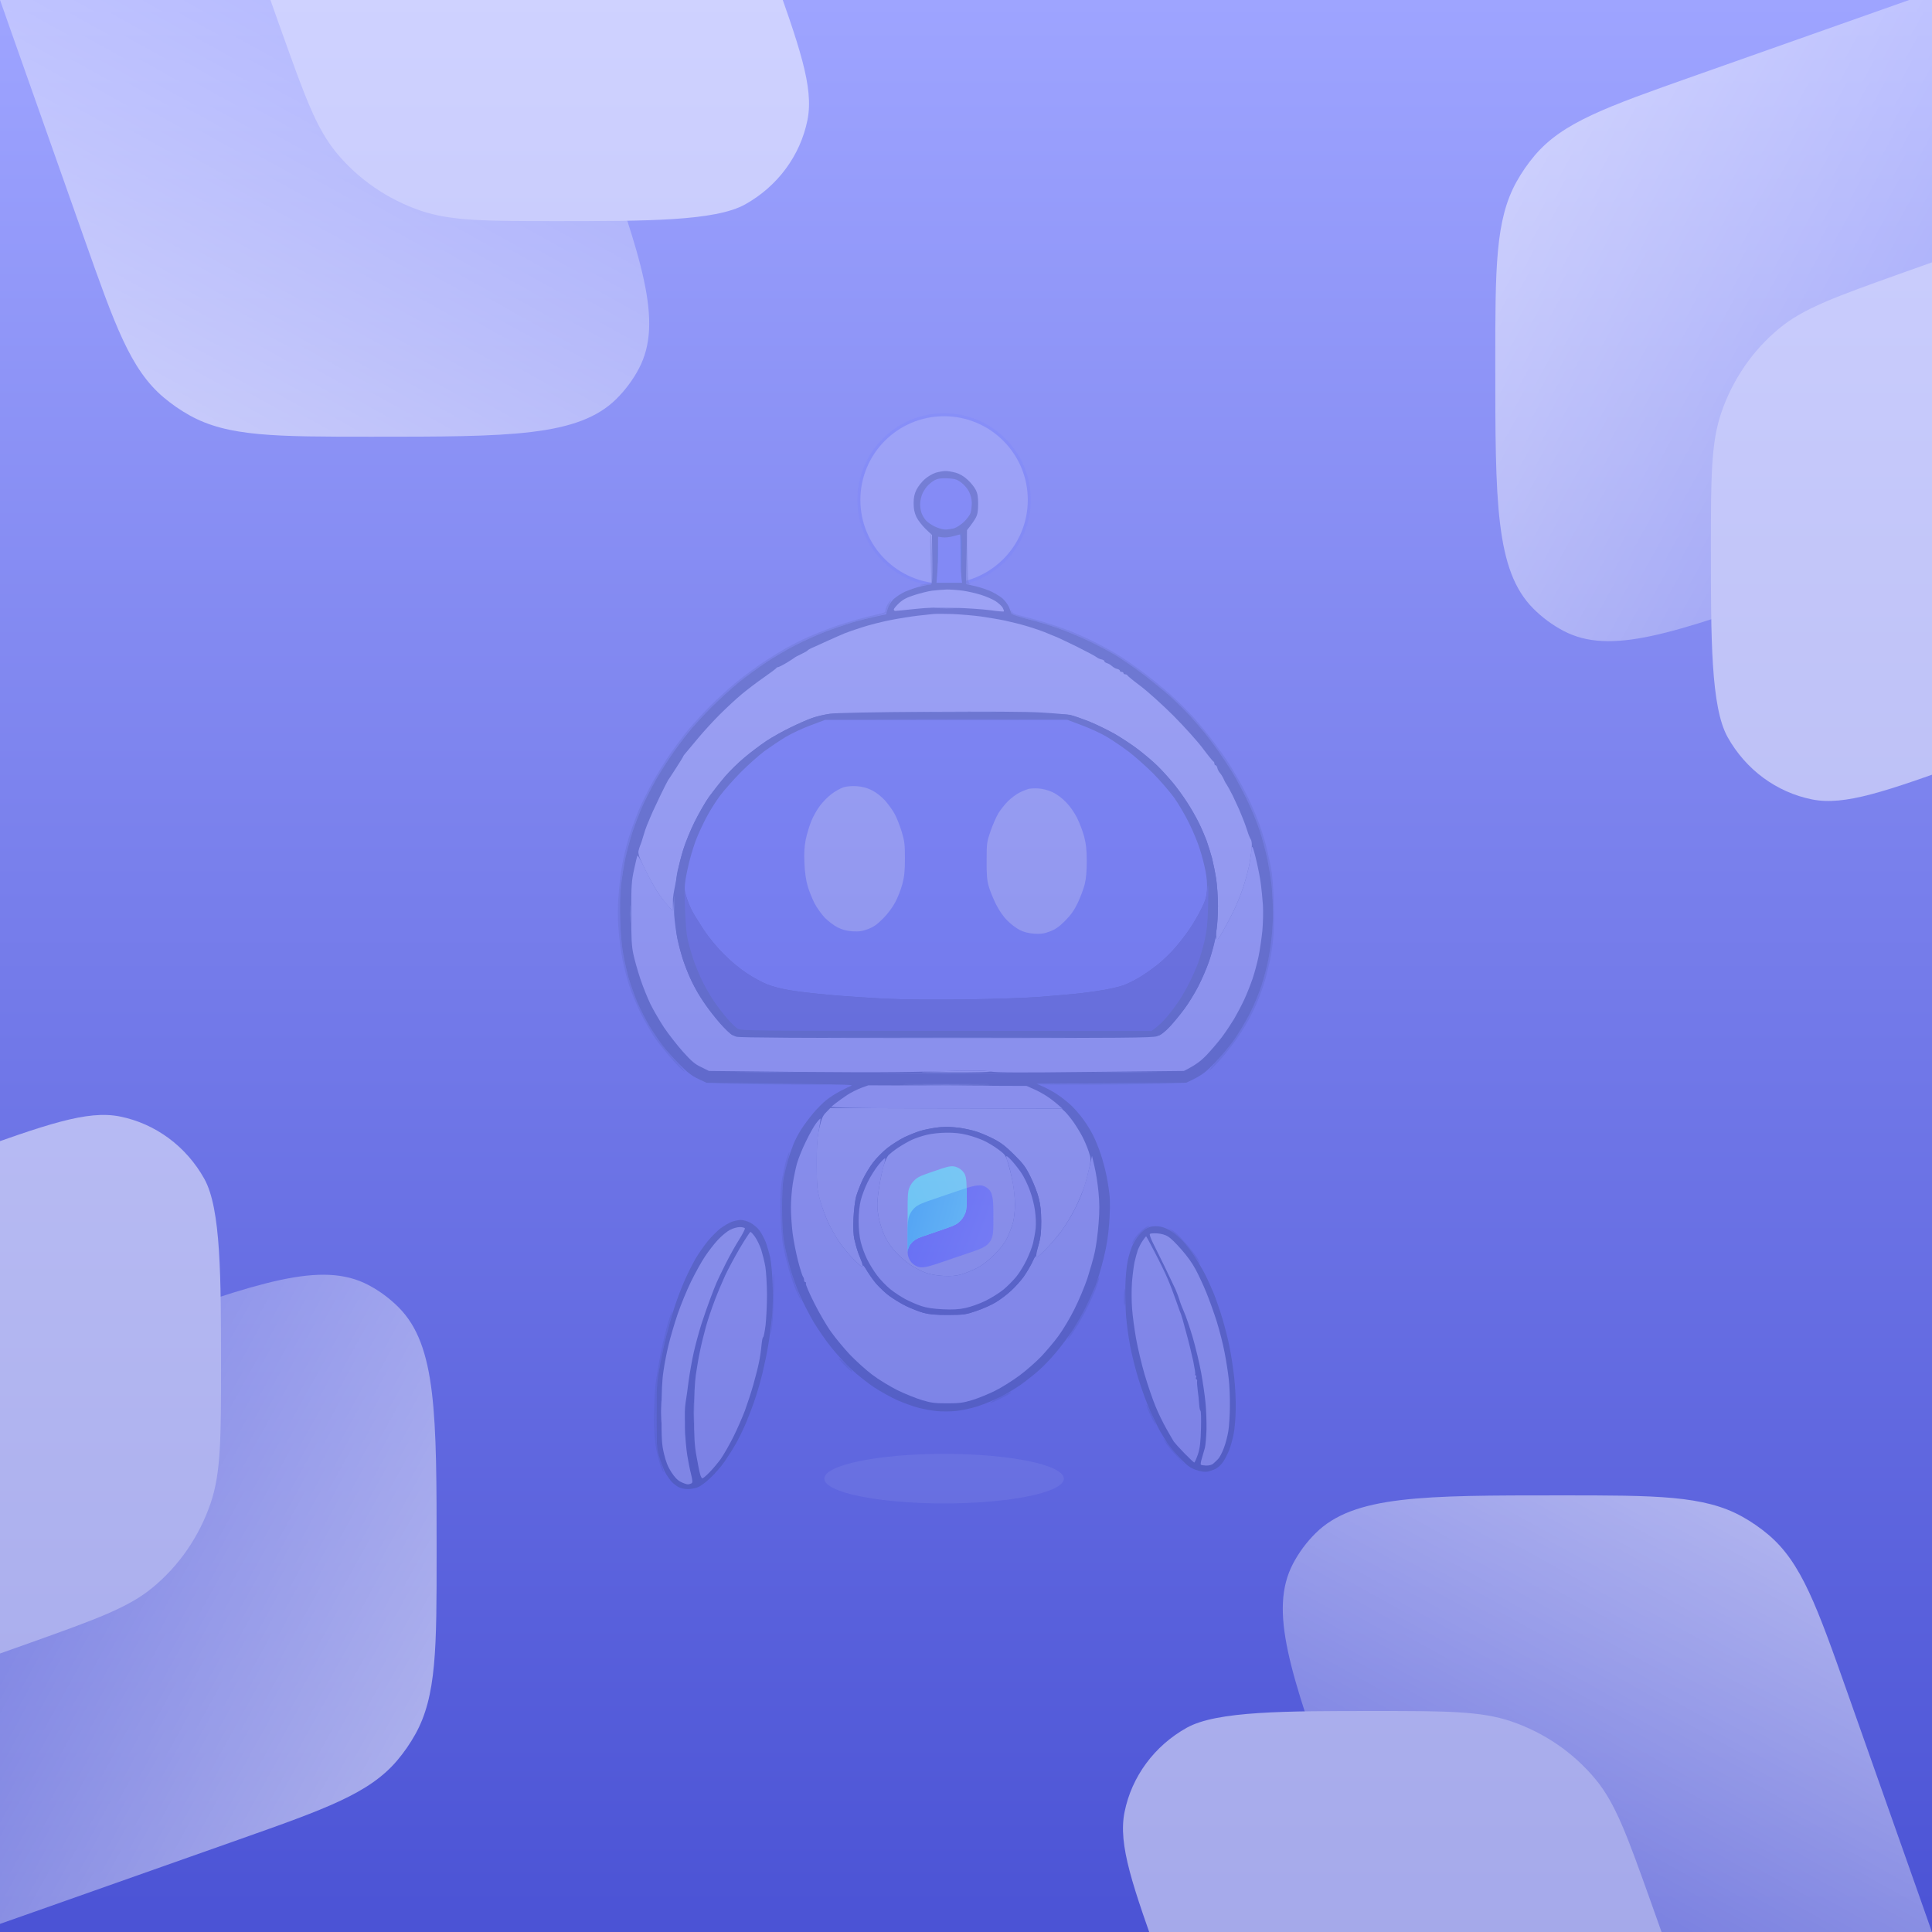 <svg width="1920" height="1920" viewBox="0 0 1920 1920" fill="none" xmlns="http://www.w3.org/2000/svg">
<rect x="0" y="0" width="1920" height="1920" fill="#808080" stroke="none"/>
<g clip-path="url(#clip0_1013_3818)">
<rect width="1920" height="1920" fill="url(#paint0_linear_1013_3818)"/>
<g opacity="0.2">
<path d="M1152.34 1421.39C1154.19 1424.6 1157.75 1430.42 1160.2 1434.27C1162.8 1438.13 1168.58 1445.01 1173.25 1449.77C1180.94 1457.4 1182.46 1458.52 1188.66 1460.77C1192.87 1462.35 1197.11 1463 1199.98 1462.53C1202.39 1462.05 1206.22 1460.68 1208.42 1459.5C1211.16 1457.95 1213.39 1455.84 1215.88 1452.27C1217.73 1449.46 1220.42 1444.04 1221.84 1440.28C1223.25 1436.53 1225.13 1429.62 1226.03 1424.85C1227 1420.15 1227.91 1409.35 1228.05 1400.77C1228.28 1392.27 1227.58 1377.55 1226.44 1368.09C1225.37 1358.7 1223.25 1345.04 1221.74 1337.88C1220.38 1330.73 1217.14 1318.27 1214.73 1310.17C1212.31 1302.06 1208.29 1290.35 1205.67 1284.1C1203.05 1277.84 1198.95 1268.92 1196.44 1264.21C1193.94 1259.51 1189.42 1251.89 1186.44 1247.33C1183.31 1242.76 1178.53 1236.6 1175.59 1233.51C1172.66 1230.42 1167.89 1226.19 1164.85 1224.1C1161.74 1221.94 1156.93 1219.72 1153.62 1219.09C1150.39 1218.39 1145.75 1218.43 1143.17 1219.21C1139.9 1220.21 1137.07 1221.99 1133.81 1225.23C1131.03 1228.02 1127.9 1232.35 1126.1 1236.17C1124.39 1239.6 1122.03 1246.81 1120.89 1252.12C1119.67 1257.35 1118.5 1269.31 1118.34 1278.66C1118.25 1287.94 1118.52 1301.25 1119.11 1308.22C1119.62 1315.12 1121.37 1328.08 1123 1336.94C1124.62 1345.8 1128.54 1361.37 1131.76 1371.58C1134.97 1381.8 1140.17 1395.86 1143.31 1402.82C1146.53 1409.71 1150.57 1418.09 1152.34 1421.39Z" fill="#223859"/>
<path d="M1156.14 1429.84C1156.28 1430.46 1158.06 1433.29 1159.92 1436.05C1161.78 1438.8 1166.81 1444.58 1178.48 1456.87L1170.75 1447.62C1166.55 1442.56 1161.39 1436.16 1159.45 1433.48C1157.43 1430.88 1156 1429.22 1156.14 1429.84Z" fill="#203657" fill-opacity="0.4"/>
<path d="M1139.39 1395.99C1138.86 1395.75 1140.22 1399.73 1142.64 1404.97C1145.05 1410.21 1147.71 1415.08 1148.54 1415.95C1149.36 1416.82 1147.84 1412.84 1145.21 1407.05C1142.58 1401.26 1139.93 1396.24 1139.39 1395.99Z" fill="#203657" fill-opacity="0.4"/>
<path d="M1117.89 1280.74C1117.44 1280.26 1117.04 1283.81 1116.92 1288.45C1116.8 1293.08 1117 1297.26 1117.37 1297.66C1117.82 1298.14 1118.3 1294.67 1118.42 1290.03C1118.55 1285.39 1118.35 1281.21 1117.89 1280.74Z" fill="#203657" fill-opacity="0.4"/>
<path d="M1133.38 1223.98C1130.52 1226.69 1127.33 1230.63 1126.26 1232.85C1125.2 1235.06 1124.54 1236.75 1124.78 1236.52C1125.01 1236.45 1126.21 1234.86 1127.26 1233.11C1128.31 1231.35 1130.79 1228.4 1132.62 1226.36C1134.53 1224.4 1137.69 1221.7 1139.81 1220.44C1142.96 1218.35 1143.2 1218.13 1141.02 1218.54C1139.63 1218.81 1136.16 1221.19 1133.38 1223.98Z" fill="#203657" fill-opacity="0.4"/>
<path d="M1173.02 1231.43C1178.15 1236.36 1182.5 1241.42 1185.47 1245.99C1187.92 1249.84 1190.84 1253.86 1191.81 1255.05C1192.86 1256.16 1192.36 1254.52 1190.74 1251.54C1189.12 1248.56 1183.51 1241.22 1178.32 1235.44C1170.96 1227.05 1167.95 1224.19 1164.36 1222.31C1161.61 1220.85 1160.77 1220.75 1162.44 1221.88C1163.88 1222.92 1168.64 1227.3 1173.02 1231.43Z" fill="#203657" fill-opacity="0.4"/>
<path d="M1197.44 1438.72C1196.75 1441.33 1195.39 1445.94 1194.46 1449.08C1193.44 1452.31 1192.98 1455.16 1193.36 1455.55C1193.81 1456.03 1196.28 1456.4 1198.75 1456.47C1201.38 1456.53 1204.41 1455.76 1205.68 1454.56C1206.95 1453.51 1209.17 1451.4 1210.6 1449.89C1212.03 1448.38 1214.64 1443.5 1216.22 1439.13C1217.96 1434.77 1219.86 1427.24 1220.68 1422.39C1221.5 1417.54 1222.18 1406.49 1222.25 1397.83C1222.4 1389.1 1221.87 1376.79 1221.11 1370.42C1220.43 1363.99 1218.58 1352.18 1217.01 1344.18C1215.52 1336.09 1211.94 1322.16 1209.16 1313.19C1206.3 1304.3 1201.61 1291.11 1198.63 1283.99C1195.72 1276.8 1190.96 1266.7 1188.16 1261.52C1184.62 1254.93 1180.29 1248.94 1174.06 1241.74C1168.13 1235.02 1163.53 1230.49 1160.71 1228.79C1158.05 1227.1 1153.98 1225.99 1150.12 1225.73C1146.56 1225.48 1143.23 1225.78 1142.76 1226.24C1142.2 1226.76 1143.49 1230.66 1145.7 1235.05C1147.9 1239.44 1153.27 1250.18 1157.52 1258.95C1161.78 1267.72 1166.54 1277.82 1168.15 1281.27C1169.68 1284.79 1171.49 1289.55 1172.13 1291.81C1172.69 1294.15 1174.79 1299.38 1176.54 1303.45C1178.45 1307.52 1182.32 1319.07 1185.31 1329.05C1188.21 1339.1 1192.05 1354.9 1193.67 1364.07C1195.36 1373.31 1197.33 1386.67 1197.99 1393.88C1198.73 1401.01 1199.12 1413.01 1199 1420.51C1198.8 1427.93 1198.04 1436.18 1197.44 1438.72Z" fill="white"/>
<path d="M1159.25 1420.1C1162.43 1425.82 1165.76 1431.4 1166.58 1432.74C1167.47 1434 1172.13 1439.22 1177.03 1444.22C1181.92 1449.22 1186.3 1453.36 1186.84 1453.45C1187.3 1453.46 1188.87 1449.87 1190.46 1445.35C1192.47 1439.21 1193.27 1432.58 1193.53 1419.67C1193.78 1410.09 1193.6 1402.12 1192.99 1401.95C1192.53 1401.78 1191.9 1398.9 1191.69 1395.34C1191.47 1391.77 1190.86 1385.57 1190.27 1381.61C1189.76 1377.58 1189.47 1373.62 1189.65 1372.7C1189.91 1371.86 1189.62 1370.92 1189.01 1370.75C1188.39 1370.58 1188.26 1369.65 1188.67 1368.81C1189.08 1367.97 1188.95 1367.04 1188.34 1366.87C1187.72 1366.7 1187.42 1366.22 1187.74 1365.92C1188.21 1365.63 1187.28 1359.88 1185.91 1353.04C1184.47 1346.27 1181.26 1333.04 1178.64 1323.61C1176.18 1314.19 1173.91 1306.4 1173.69 1306.16C1173.46 1305.92 1171.44 1300.3 1169.07 1293.51C1166.77 1286.8 1162.93 1276.72 1160.53 1271.17C1158.2 1265.54 1152.4 1253.71 1147.76 1244.85C1143.2 1235.92 1139.21 1228.7 1138.98 1228.61C1138.75 1228.69 1137.23 1230.58 1135.54 1233.09C1133.85 1235.44 1131.81 1239.64 1130.73 1242.32C1129.81 1245 1128.35 1250.46 1127.48 1254.3C1126.68 1258.23 1125.52 1267.17 1124.95 1274.19C1124.45 1281.29 1124.45 1293.05 1125.04 1300.33C1125.54 1307.69 1127.43 1321.28 1129.04 1330.45C1130.73 1339.69 1134.49 1355.72 1137.54 1366.09C1140.6 1376.45 1145.41 1390.58 1148.25 1397.38C1151.01 1404.26 1156 1414.44 1159.25 1420.1Z" fill="#EFEFFF"/>
<ellipse cx="938.213" cy="1469.47" rx="119.015" ry="24.624" fill="#EFEFFF" fill-opacity="0.36"/>
<path d="M949.4 1182.2L918.421 1256.07H952.577L983.357 1182.2H949.4Z" fill="#297AD7"/>
<path d="M884.862 1223.69L907.5 1256.07L921.003 1223.69H884.862Z" fill="#297AD7"/>
<path d="M949.4 1182.2L918.421 1256.07H952.577L983.357 1182.2H949.4Z" fill="#297AD7"/>
<path d="M884.862 1223.69L907.5 1256.07L921.003 1223.69H884.862Z" fill="#297AD7"/>
<path d="M1022.9 496.835C1022.9 543.604 984.982 581.518 938.213 581.518C891.444 581.518 853.53 543.604 853.53 496.835C853.53 450.066 891.444 412.152 938.213 412.152C984.982 412.152 1022.9 450.066 1022.9 496.835Z" fill="#E4E5FF" stroke="#757DFF" stroke-width="3"/>
<path d="M919.155 476.085C922.126 473.469 926.881 470.734 929.853 469.783C932.825 468.951 937.105 468.118 939.364 468.118C941.622 467.999 946.377 468.832 949.825 469.783C953.867 470.972 957.908 473.35 961.475 476.679C964.565 479.414 968.132 483.814 969.439 486.43C971.46 490.116 972.055 493.326 972.055 500.698C972.055 507.713 971.46 511.28 969.796 514.372C968.607 516.631 966.111 520.436 960.999 526.857L960.167 580.483L969.083 582.504C973.957 583.574 981.208 586.071 985.131 587.855C989.054 589.757 994.166 592.849 996.424 594.87C998.683 596.891 1001.42 600.577 1002.61 603.074C1003.68 605.571 1004.75 608.544 1005.1 609.495C1005.46 610.684 1011.05 612.587 1021.51 615.322C1030.3 617.462 1044.09 621.624 1052.3 624.596C1060.5 627.569 1074.17 633.276 1082.61 637.319C1091.05 641.362 1103.18 647.782 1109.36 651.587C1115.54 655.392 1127.66 663.716 1136.1 670.136C1144.54 676.557 1156.91 686.664 1163.45 692.49C1169.98 698.436 1178.78 707.116 1183.06 711.872C1187.34 716.628 1193.64 724 1197.21 728.281C1200.65 732.561 1206.6 740.409 1210.28 745.641C1213.97 750.872 1220.15 760.266 1224.07 766.449C1227.88 772.632 1234.53 784.998 1238.81 793.797C1243.21 802.596 1248.92 816.507 1251.65 824.712C1254.39 832.916 1257.95 846.233 1259.62 854.438C1261.28 862.642 1263.18 874.889 1263.9 881.786C1264.49 888.682 1265.09 899.978 1265.09 907.112C1265.09 914.128 1264.49 925.067 1263.78 931.369C1263.18 937.79 1261.52 948.372 1260.21 954.912C1258.9 961.452 1255.93 972.628 1253.55 979.882C1251.18 987.135 1245.95 999.62 1241.79 1007.82C1237.51 1016.03 1230.49 1027.8 1226.09 1033.86C1221.7 1040.05 1213.02 1050.39 1206.84 1056.69C1197.68 1066.09 1194 1069.06 1178.9 1075.96L1030.3 1077.03L1037.44 1080.24C1041.36 1082.02 1047.78 1085.59 1051.7 1088.32C1055.63 1090.94 1061.57 1095.69 1064.9 1098.9C1068.23 1102.12 1073.46 1108.18 1076.55 1112.46C1079.76 1116.74 1084.04 1123.76 1086.3 1128.27C1088.55 1132.67 1091.88 1140.88 1093.78 1146.59C1095.81 1152.41 1098.42 1162.4 1099.73 1168.94C1101.04 1175.48 1102.46 1184.87 1102.82 1189.75C1103.29 1194.62 1103.06 1206.63 1102.22 1216.5C1101.27 1229.1 1099.61 1239.21 1096.64 1250.98C1094.38 1260.14 1090.81 1272.15 1088.67 1277.74C1086.41 1283.32 1082.02 1293.19 1078.69 1299.73C1075.48 1306.27 1069.53 1316.38 1065.73 1322.33C1061.81 1328.27 1054.67 1337.78 1049.68 1343.73C1044.81 1349.67 1037.08 1357.76 1032.56 1361.68C1028.05 1365.73 1020.08 1372.03 1014.85 1375.83C1009.62 1379.52 1000.23 1385.23 994.047 1388.32C987.865 1391.41 977.642 1395.57 971.46 1397.59C965.279 1399.61 955.65 1401.63 950.062 1402.23C944.475 1402.82 935.916 1402.82 931.042 1402.35C926.168 1401.87 917.847 1400.33 912.616 1399.02C907.386 1397.59 897.994 1394.26 891.813 1391.53C885.631 1388.79 875.17 1382.97 868.632 1378.69C862.094 1374.29 851.989 1366.32 846.164 1360.85C840.22 1355.38 831.186 1345.39 825.955 1338.85C820.606 1332.19 812.879 1320.9 808.599 1313.88C804.438 1306.75 798.376 1294.98 795.166 1287.84C791.956 1280.71 787.558 1268.58 785.418 1261.09C783.278 1253.6 780.544 1242.07 779.355 1235.53C777.81 1226.96 777.216 1217.45 777.216 1201.64C777.097 1187.96 777.691 1176.31 778.761 1170.72C779.593 1165.85 781.614 1157.76 783.041 1152.89C784.467 1148.01 787.082 1140.76 788.628 1136.84C790.173 1132.91 793.621 1126.49 796.117 1122.57C798.613 1118.64 803.844 1111.51 807.886 1106.63C811.928 1101.76 818.109 1095.58 821.676 1092.84C825.242 1089.99 831.423 1086.18 835.346 1084.16C839.269 1082.14 844.024 1079.88 846.045 1078.93C849.017 1077.74 837.486 1077.38 702.204 1076.08L693.883 1072.15C687.345 1069.06 683.303 1065.97 674.863 1057.41C668.919 1051.34 661.43 1043.02 658.22 1038.74C655.01 1034.46 649.185 1025.9 645.381 1019.71C641.696 1013.53 636.228 1002.83 633.256 995.934C630.403 989.037 626.718 978.574 624.934 972.747C623.27 966.921 620.774 956.22 619.466 948.967C617.921 940.762 616.732 928.158 616.375 915.079C615.9 902.237 616.256 889.039 617.089 880.597C617.921 873.106 619.823 860.74 621.368 853.249C623.032 845.758 626.242 833.748 628.62 826.495C630.997 819.242 635.514 807.827 638.486 800.931C641.577 794.034 647.521 782.62 651.563 775.367C655.724 768.113 662.618 757.174 666.898 750.991C671.059 744.808 678.667 734.582 683.66 728.399C688.534 722.216 699.114 710.683 706.959 702.835C714.805 694.987 727.168 683.81 734.301 677.984C741.434 672.277 753.797 663.24 761.643 658.008C769.489 652.895 782.565 645.167 790.768 641.005C798.97 636.843 811.809 631.017 819.298 628.163C826.787 625.191 839.388 620.91 847.234 618.532C855.08 616.273 865.779 613.538 880.52 610.447L882.065 605.215C882.897 602.123 885.275 598.199 887.89 595.584C890.386 593.205 895.617 589.757 899.54 587.974C903.463 586.309 910.12 583.931 914.399 582.861C918.679 581.791 923.196 580.958 924.504 580.958C926.763 580.958 926.882 580.245 926.168 531.613L919.868 525.668C916.42 522.339 912.26 516.988 910.714 513.777C908.693 509.378 907.98 505.692 907.98 500.104C907.98 494.277 908.693 490.948 910.833 486.548C912.497 483.338 916.183 478.582 919.155 476.085Z" fill="#223859"/>
<path d="M960.169 578.341C960.526 576.796 960.882 564.429 961.001 550.637L961.358 525.667L961.596 552.658C961.952 577.39 962.19 579.768 964.092 580.244C965.162 580.482 964.687 580.719 962.903 580.838C960.05 580.957 959.694 580.6 960.169 578.341Z" fill="#203657" fill-opacity="0.4"/>
<path d="M925.576 579.411L924.744 554.323C924.268 539.579 924.387 529.709 924.982 530.423C925.576 531.017 926.289 542.67 926.765 580.719L920.821 581.433C917.611 581.908 914.639 581.908 914.283 581.671C914.045 581.314 916.423 580.719 925.576 579.411Z" fill="#203657" fill-opacity="0.4"/>
<path d="M879.927 606.522C879.927 605.214 880.997 602.36 882.424 600.101C883.85 597.96 885.158 596.296 885.396 596.534C885.633 596.771 884.682 599.15 883.375 601.765C882.067 604.381 880.997 607.354 881.116 608.305C881.116 609.613 878.263 610.683 871.249 612.229C865.9 613.418 854.963 616.272 847.117 618.531C839.272 620.909 826.789 625.19 819.181 628.162C811.692 631.016 798.853 636.842 790.651 641.004C782.567 645.165 769.372 652.894 761.526 658.007C753.68 663.239 741.436 672.276 734.184 677.983C727.052 683.809 714.689 694.986 706.843 702.834C698.997 710.682 688.536 722.215 683.543 728.398C678.55 734.581 671.061 744.807 666.781 750.99C662.502 757.173 655.607 768.112 651.565 775.365C647.404 782.619 641.579 794.033 638.489 800.93C635.398 807.826 630.999 819.241 628.503 826.494C626.125 833.747 622.916 845.757 621.37 853.248C619.706 860.739 617.804 873.105 617.091 880.596C616.14 889.038 615.902 902.236 616.259 915.078C616.734 928.157 617.923 940.761 619.349 948.965C620.776 956.219 623.154 966.92 624.937 972.746C626.601 978.573 630.405 989.036 633.258 995.933C636.111 1002.83 641.579 1013.53 645.383 1019.71C649.188 1025.9 654.656 1034.22 657.747 1038.14C660.719 1042.07 667.257 1049.68 672.25 1055.03C677.242 1060.5 680.809 1064.9 680.095 1064.9C679.501 1064.9 674.627 1060.26 669.397 1054.43C664.166 1048.73 656.439 1039.21 652.159 1033.39C647.999 1027.56 641.104 1015.67 636.824 1007.23C632.664 998.786 627.314 985.945 625.056 978.691C622.797 971.438 619.825 960.024 618.517 953.127C617.21 946.231 615.427 933.151 614.713 923.996C613.762 911.986 613.762 902.593 614.713 890.108C615.308 880.596 616.972 867.041 618.28 859.787C619.587 852.534 622.44 840.525 624.699 833.034C626.958 825.543 631.594 812.939 634.803 805.091C638.132 797.244 644.67 784.164 649.306 775.96C654.061 767.756 661.313 755.984 665.593 749.801C669.872 743.618 677.361 733.392 682.354 727.209C687.347 721.026 697.808 709.493 705.654 701.645C713.5 693.797 725.863 682.62 732.996 676.913C740.247 671.087 752.016 662.407 759.149 657.65C766.4 652.894 776.861 646.473 782.33 643.382C787.917 640.409 797.308 635.653 803.133 633.037C809.077 630.421 819.776 626.141 826.908 623.525C834.16 620.909 845.691 617.342 852.467 615.439C859.362 613.537 868.396 611.278 872.438 610.445C878.62 609.137 879.927 608.543 879.927 606.522Z" fill="#203657" fill-opacity="0.4"/>
<path d="M1022.46 615.558C1006.65 611.397 1005.22 610.802 1004.99 608.186C1004.75 605.57 1004.75 605.57 1005.7 607.711C1006.41 609.375 1008.79 610.564 1013.78 611.753C1017.59 612.586 1027.1 615.202 1034.94 617.461C1042.79 619.72 1055.15 623.882 1062.28 626.616C1069.54 629.47 1081.07 634.583 1087.84 638.031C1094.74 641.479 1105.2 647.187 1111.02 650.754C1116.97 654.44 1128.74 662.525 1137.18 668.946C1145.74 675.367 1157.98 685.474 1164.52 691.419C1171.06 697.245 1180.92 707.114 1186.39 713.179C1191.86 719.243 1200.66 730.063 1206.13 737.316C1211.59 744.569 1218.37 754.082 1221.22 758.719C1224.19 763.237 1229.19 771.917 1232.52 777.744C1235.84 783.57 1240.84 793.558 1243.57 799.741C1246.42 805.924 1249.99 814.723 1251.66 819.36C1253.32 823.997 1255.93 832.202 1257.48 837.79C1259.03 843.379 1261.4 853.723 1262.83 860.976C1264.61 870.37 1265.44 880.833 1265.92 898.431C1266.28 913.532 1266.04 927.325 1265.09 934.697C1264.37 941.237 1262.95 950.63 1261.88 955.505C1260.81 960.38 1258.67 968.941 1257.12 974.53C1255.46 980.118 1252.25 989.155 1249.87 994.744C1247.61 1000.33 1243.33 1009.13 1240.36 1014.36C1237.51 1019.59 1231.92 1028.51 1227.76 1034.22C1223.72 1039.93 1216.59 1048.84 1211.83 1054.08C1207.08 1059.43 1202.68 1063.71 1201.96 1063.71C1201.37 1063.71 1204.94 1059.19 1210.05 1053.48C1215.16 1047.89 1222.65 1038.74 1226.69 1033.03C1230.73 1027.32 1237.51 1016.03 1241.67 1007.82C1245.83 999.619 1251.18 987.134 1253.44 979.881C1255.82 972.627 1258.79 961.45 1260.1 954.911C1261.4 948.371 1263.07 937.789 1263.78 931.368C1264.49 925.066 1264.97 914.127 1265.09 906.992C1265.09 899.977 1264.49 888.681 1263.78 881.785C1263.07 874.888 1261.17 862.641 1259.5 854.437C1257.96 846.232 1254.39 832.915 1251.66 824.711C1248.92 816.506 1243.1 802.594 1238.82 793.796C1234.54 784.997 1227.76 772.631 1223.96 766.448C1220.15 760.265 1213.97 750.871 1210.29 745.639C1206.6 740.408 1200.66 732.56 1197.09 728.279C1193.64 723.999 1187.22 716.627 1182.94 711.871C1178.78 707.114 1169.87 698.434 1163.33 692.489C1156.79 686.663 1144.55 676.556 1135.99 670.135C1127.55 663.714 1115.54 655.391 1109.24 651.586C1103.06 647.781 1091.05 641.36 1082.49 637.318C1074.05 633.275 1060.98 627.687 1053.37 624.952C1045.88 622.217 1031.97 617.936 1022.46 615.558Z" fill="#203657" fill-opacity="0.4"/>
<path d="M789.7 1077.86C757.96 1077.74 725.388 1077.26 717.542 1076.79C704.703 1075.96 705.297 1075.84 723.486 1076.31C734.66 1076.55 767.47 1076.79 796.595 1076.79C825.601 1076.79 849.019 1077.14 848.544 1077.5C848.068 1077.86 821.559 1078.1 789.7 1077.86Z" fill="#203657" fill-opacity="0.4"/>
<path d="M1031.97 1077.74C1031.02 1077.5 1057.53 1077.14 1090.81 1076.79L1090.87 1076.79C1124.26 1076.43 1157.64 1076.07 1178.78 1075.96L1163.92 1076.79C1155.84 1077.26 1123.15 1077.74 1091.41 1077.86C1059.79 1077.98 1033.04 1077.86 1031.97 1077.74Z" fill="#203657" fill-opacity="0.4"/>
<path d="M776.861 1173.69C777.931 1167.15 779.952 1157.76 781.379 1152.89C782.805 1148.01 784.232 1144.56 784.469 1145.16C784.707 1145.75 783.875 1149.79 782.567 1154.08C781.379 1158.36 779.595 1165.85 778.644 1170.72C777.693 1176.19 777.099 1188.08 777.099 1201.64C777.099 1217.45 777.812 1226.96 779.358 1235.52C780.546 1242.06 783.043 1253 784.945 1259.9C786.847 1266.8 790.294 1276.78 792.553 1282.13C794.812 1287.6 796.476 1292.24 796.357 1292.6C796.238 1292.96 794.217 1289.27 792.077 1284.63C789.819 1279.88 786.371 1269.77 784.113 1262.28C781.973 1254.79 779.358 1243.85 778.169 1237.9C777.099 1231.96 776.029 1217.93 775.672 1206.39C775.197 1190.94 775.554 1182.49 776.861 1173.69Z" fill="#203657" fill-opacity="0.4"/>
<path d="M1079.88 1297.35C1083.33 1290.22 1087.49 1280.59 1089.03 1276.19C1090.46 1271.67 1092 1268.7 1092.24 1269.65C1092.6 1270.48 1091.17 1275.36 1089.15 1280.35C1087.13 1285.46 1083.09 1294.62 1080 1300.57C1077.03 1306.63 1071.68 1316.02 1068.11 1321.37C1064.66 1326.84 1061.45 1331 1061.1 1330.65C1060.86 1330.29 1063.47 1325.65 1066.92 1320.18C1070.49 1314.83 1076.31 1304.49 1079.88 1297.35Z" fill="#203657" fill-opacity="0.4"/>
<path d="M839.985 1357.4C836.418 1353.83 833.447 1350.27 833.447 1349.67C833.447 1349.08 836.656 1351.69 840.579 1355.62C844.502 1359.54 847.474 1362.99 847.117 1363.35C846.761 1363.7 843.551 1360.97 839.985 1357.4Z" fill="#203657" fill-opacity="0.4"/>
<path d="M984.182 1394.14C983.35 1394.14 987.273 1391.76 992.741 1388.91C998.329 1386.06 1003.32 1383.68 1003.8 1383.68C1004.27 1383.56 1004.63 1383.8 1004.63 1384.15C1004.63 1384.51 1000.35 1386.89 995.119 1389.51C989.888 1392.12 985.014 1394.26 984.182 1394.14Z" fill="#203657" fill-opacity="0.4"/>
<path d="M908.575 591.422C914.043 589.638 922.008 587.617 926.288 587.022C930.567 586.547 937.105 585.952 940.91 585.833C944.595 585.833 951.846 586.309 956.839 587.022C961.951 587.736 970.153 589.638 975.027 591.184C979.901 592.73 986.32 595.465 989.292 597.367C992.264 599.27 995.474 602.242 996.425 603.907C997.376 605.69 997.97 607.355 997.614 607.593C997.257 607.95 991.194 607.474 983.943 606.404C976.691 605.453 961 604.382 948.874 604.026C932.707 603.431 922.127 603.788 909.051 605.215C899.303 606.285 890.506 607.117 889.793 607.117C888.96 607.117 888.247 606.404 888.247 605.69C888.366 604.858 890.625 602.004 893.478 599.388C897.282 595.821 901.086 593.8 908.575 591.422Z" fill="white"/>
<path d="M912.022 611.873C918.204 611.279 925.218 610.447 927.476 610.209C929.735 609.971 938.294 609.971 946.497 610.209C954.699 610.565 967.181 611.636 974.433 612.587C981.684 613.657 992.621 615.441 998.803 616.748C1004.98 618.056 1015.45 620.672 1021.98 622.694C1028.52 624.715 1035.77 627.212 1038.03 628.163C1040.29 629.114 1043.26 630.304 1044.57 630.898C1045.88 631.374 1048.26 632.325 1049.92 633.038C1051.58 633.633 1060.86 638.151 1070.72 642.907C1080.47 647.782 1089.15 652.42 1089.98 653.252C1090.81 653.965 1092.83 654.917 1094.5 655.273C1096.16 655.63 1097.47 656.344 1097.47 657.057C1097.47 657.77 1098.66 658.603 1100.2 659.078C1101.63 659.435 1103.89 660.862 1105.2 662.051C1106.5 663.24 1108.76 664.548 1110.31 664.786C1111.74 665.142 1112.92 665.856 1112.92 666.569C1112.92 667.283 1113.76 667.758 1114.71 667.758C1115.66 667.758 1116.49 668.234 1116.49 668.947C1116.49 669.661 1117.32 670.136 1118.27 670.136C1119.22 670.136 1120.18 670.612 1120.41 671.207C1120.53 671.682 1126.24 676.438 1133.13 681.551C1140.15 686.783 1154.41 699.625 1165.94 711.039C1177.36 722.573 1190.19 736.842 1195.42 743.857C1200.54 750.753 1205.29 756.461 1205.77 756.699C1206.36 756.818 1206.84 757.769 1206.84 758.72C1206.84 759.671 1207.31 760.504 1208.03 760.504C1208.62 760.504 1209.45 761.693 1209.81 763.238C1210.05 764.665 1211.24 766.924 1212.42 768.232C1213.61 769.54 1215.4 772.513 1216.35 774.772C1217.3 777.031 1218.72 779.409 1219.32 780.123C1219.91 780.836 1222.53 785.711 1225.14 790.824C1227.64 796.056 1230.37 802.001 1231.21 803.904C1232.04 805.806 1233.23 808.898 1234.06 810.8C1234.77 812.584 1235.84 815.199 1236.44 816.745C1237.03 818.172 1238.46 822.334 1239.65 825.901C1240.72 829.468 1242.26 833.154 1242.98 834.105C1243.69 835.056 1244.16 837.91 1244.05 840.645C1244.05 843.38 1243.09 850.633 1242.02 856.816C1240.95 862.999 1237.98 874.295 1235.49 881.786C1232.99 889.277 1228.35 900.573 1225.26 906.756C1222.17 912.939 1217.42 921.738 1214.8 926.375C1210.4 933.866 1209.81 934.46 1208.98 932.082C1208.5 930.537 1208.5 926.256 1209.21 922.57C1209.81 918.765 1210.4 908.658 1210.4 900.216C1210.4 891.774 1209.57 879.646 1208.62 873.462C1207.67 867.279 1205.77 857.886 1204.46 852.654C1203.03 847.422 1200.54 839.456 1198.87 834.819C1197.09 830.181 1193.64 822.215 1191.03 816.983C1188.41 811.751 1183.42 802.952 1179.73 797.364C1176.17 791.775 1169.99 783.214 1165.94 778.339C1161.9 773.464 1155.01 765.735 1150.37 761.217C1145.73 756.699 1136.94 749.208 1130.76 744.57C1124.57 739.814 1114.11 733.037 1107.57 729.232C1101.04 725.546 1089.86 720.076 1082.61 717.104C1075.36 714.25 1066.56 711.277 1063 710.564C1059.43 709.85 1046.59 708.78 1034.47 708.067C1020.56 707.235 979.782 706.997 923.91 707.353C867.206 707.71 831.662 708.424 825.242 709.256C819.655 710.088 811.453 711.991 806.817 713.655C802.299 715.201 792.67 719.482 785.419 723.049C778.167 726.497 767.468 732.561 761.643 736.366C755.818 740.29 745.952 747.662 739.77 752.894C733.588 758.007 724.792 766.687 720.155 772.156C715.519 777.626 708.624 786.425 704.701 791.775C700.897 797.126 694.359 808.541 690.198 816.983C686.038 825.425 680.926 837.791 679.024 844.331C677.003 850.871 674.507 860.74 673.556 866.328C672.486 871.917 670.94 880.121 669.989 884.758C669.038 889.396 668.325 895.816 668.206 904.972L663.332 899.621C660.717 896.649 656.081 890.585 653.109 885.947C650.137 881.31 644.55 871.203 640.746 863.356C635.158 851.941 633.97 848.374 634.564 845.52C635.04 843.618 635.753 841.121 636.228 840.169C636.704 839.218 638.13 835.175 639.2 831.252C640.27 827.328 642.053 822.215 643.004 819.956C643.955 817.696 645.382 814.486 645.976 812.821C646.689 811.157 647.997 808.184 648.829 806.282C649.603 804.512 652.743 797.907 655.952 791.156L656.675 789.635C660.123 782.501 663.451 776.08 663.927 775.367C664.402 774.772 668.087 769.184 671.891 763.238C675.814 757.174 679.024 751.942 679.024 751.586C679.024 751.229 680.332 749.564 681.877 747.781C683.422 745.878 688.891 739.339 694.121 733.156C699.233 726.973 708.743 716.628 715.281 710.088C721.82 703.548 731.686 694.393 737.274 689.756C742.861 685.118 752.728 677.627 759.266 673.109C765.804 668.591 771.272 664.429 771.51 663.953C771.629 663.478 772.461 663.002 773.293 663.002C774.007 662.883 777.929 660.981 781.852 658.603C785.775 656.225 789.223 653.965 789.579 653.609C789.936 653.133 793.027 651.587 796.474 649.923C799.922 648.258 802.656 646.712 802.656 646.356C802.656 645.999 805.39 644.453 808.837 643.026C812.285 641.481 818.11 638.865 821.676 637.2C825.242 635.654 829.76 633.514 831.781 632.682C833.802 631.849 837.249 630.304 839.508 629.352C841.766 628.401 849.493 625.666 856.745 623.407C863.996 621.029 876.716 617.819 885.275 616.154C893.834 614.489 905.841 612.587 912.022 611.873Z" fill="white"/>
<path d="M945.902 1065.73C915.232 1065.61 909.288 1065.37 923.316 1064.9C933.777 1064.54 951.133 1064.18 961.951 1064.07C972.769 1063.95 982.873 1064.42 984.537 1064.9C986.202 1065.37 968.846 1065.85 945.902 1065.73Z" fill="white"/>
<path d="M977.405 1078.81C956.839 1079.05 923.435 1079.05 903.107 1078.81C882.779 1078.69 899.659 1078.57 940.553 1078.57C981.447 1078.57 997.97 1078.69 977.405 1078.81Z" fill="white"/>
<path d="M814.306 1120.78C816.564 1111.39 817.634 1108.77 821.082 1105.33L825.124 1101.16L1055.27 1101.88L1058.72 1105.09C1060.5 1106.87 1064.3 1111.51 1067.04 1115.43C1069.77 1119.36 1073.69 1125.78 1075.72 1129.7C1077.74 1133.62 1080.59 1140.16 1081.9 1144.33C1084.27 1151.34 1084.27 1152.17 1082.61 1160.38C1081.66 1165.02 1079.52 1173.22 1077.86 1178.45C1076.19 1183.68 1071.91 1193.91 1068.35 1201.04C1064.78 1208.18 1058.36 1218.64 1054.2 1224.23C1049.92 1229.82 1042.79 1238.14 1038.15 1242.66C1031.02 1249.68 1029.71 1250.51 1029.71 1248.37C1029.71 1246.82 1030.9 1241.47 1032.33 1236.48C1034.23 1229.22 1034.82 1224.11 1034.82 1213.53C1034.7 1203.78 1033.99 1197.12 1032.21 1190.34C1030.9 1185.11 1027.21 1175.72 1024.12 1169.53C1019.49 1160.02 1016.99 1156.57 1007.84 1147.54C999.991 1139.69 994.642 1135.53 988.104 1132.2C983.23 1129.58 975.503 1126.25 970.867 1124.71C966.23 1123.16 958.028 1121.38 952.441 1120.66C946.853 1119.95 938.651 1119.83 934.015 1120.19C929.379 1120.66 922.008 1121.97 917.372 1123.16C912.736 1124.35 904.771 1127.32 899.54 1129.82C894.31 1132.32 886.345 1137.43 881.709 1141C877.192 1144.68 870.772 1151.1 867.563 1155.38C864.353 1159.55 859.717 1167.27 857.22 1172.51C854.843 1177.74 851.871 1185.23 850.801 1189.15C849.731 1193.08 848.542 1202.71 848.186 1210.56C847.789 1220.07 848.067 1227 849.018 1231.36C849.85 1234.93 851.158 1240.04 852.109 1242.66C852.941 1245.28 854.486 1249.44 855.437 1251.93C856.507 1254.31 857.339 1257.29 857.339 1258.47C857.339 1259.82 854.565 1257.72 849.018 1252.17C844.382 1247.65 837.843 1239.81 834.515 1234.93C831.067 1230.06 826.075 1221.26 823.222 1215.31C820.487 1209.37 816.683 1199.26 814.9 1192.72C811.928 1181.54 811.69 1179.28 811.69 1156.45C811.69 1135.29 812.047 1130.53 814.306 1120.78Z" fill="white"/>
<path d="M920.939 483.694C922.841 481.435 926.407 478.581 928.666 477.273C931.875 475.608 934.847 475.133 941.385 475.37C948.637 475.727 950.658 476.203 954.937 479.294C957.79 481.316 961.238 485.239 962.783 488.212C964.566 491.541 965.636 495.703 965.755 499.508C965.755 502.718 965.28 507.356 964.566 509.615C963.853 511.874 960.762 516.036 957.79 518.77C954.818 521.624 950.42 524.359 948.043 525.072C945.546 525.667 941.623 526.261 939.365 526.261C937.106 526.261 932.589 524.953 929.26 523.408C926.05 521.862 921.89 519.127 920.225 517.225C918.442 515.322 916.54 511.874 915.708 509.615C914.995 507.356 914.4 503.551 914.4 501.292C914.4 499.032 915.114 495.108 915.946 492.493C916.659 489.996 919.037 486.072 920.939 483.694Z" fill="#757DFF"/>
<path d="M936.63 533.99C939.127 534.347 943.882 533.871 947.092 532.92C950.42 532.088 953.392 531.255 953.986 531.136C954.462 531.136 954.818 540.292 954.818 551.469C954.818 562.765 955.056 573.585 956.126 579.174H930.687L931.519 568.472C931.875 562.527 932.232 552.301 932.232 533.396L936.63 533.99Z" fill="#757DFF"/>
<path d="M950.657 604.381C945.426 604.619 936.273 604.619 930.448 604.381C924.623 604.263 928.783 604.025 939.958 604.025C951.132 604.025 955.887 604.263 950.657 604.381Z" fill="#EFEFFF"/>
<path d="M1241.9 857.409C1242.86 851.464 1243.69 845.4 1243.69 843.736C1243.69 841.833 1244.04 841.239 1244.76 841.952C1245.35 842.546 1247.14 848.967 1248.8 856.22C1250.46 863.355 1252.48 873.58 1253.08 878.812C1253.79 884.044 1254.62 893.437 1255.1 899.62C1255.46 905.803 1255.22 917.337 1254.51 925.185C1253.67 933.033 1252.01 944.566 1250.7 950.749C1249.39 956.932 1246.78 966.801 1244.76 972.746C1242.74 978.573 1239.05 987.966 1236.44 993.555C1233.82 999.143 1229.3 1007.7 1226.45 1012.58C1223.48 1017.45 1218.13 1025.54 1214.33 1030.65C1210.52 1035.65 1203.75 1043.61 1199.11 1048.49C1193.52 1054.31 1188.41 1058.36 1176.52 1064.3L1084.39 1065.25C1012.95 1066.09 990.48 1065.97 984.536 1064.9C978.474 1063.71 965.397 1063.71 922.126 1064.9C883.253 1065.85 843.786 1065.97 704.582 1064.3L696.855 1060.5C690.554 1057.53 687.226 1054.67 678.667 1045.16C672.842 1038.62 664.401 1027.8 659.765 1020.9C655.248 1014.01 649.185 1003.54 646.332 997.716C643.479 991.771 638.962 980.594 636.346 972.746C633.731 964.899 630.64 953.96 629.452 948.371C627.668 940.048 627.312 932.676 627.312 907.349C627.312 879.526 627.668 875.245 630.165 863.949C631.591 857.053 633.137 850.87 633.493 850.275C633.85 849.562 637.179 855.507 640.864 863.355C644.668 871.202 650.136 881.309 653.108 885.946C656.08 890.465 660.716 896.648 668.205 904.971L668.443 897.242C668.681 891.297 668.919 892.724 669.513 903.188C669.989 910.679 671.177 921.618 672.247 927.563C673.317 933.389 675.457 942.783 677.121 948.371C678.667 953.96 681.995 962.996 684.373 968.585C686.75 974.173 690.792 982.14 693.288 986.42C695.785 990.701 700.896 998.43 704.819 1003.66C708.742 1008.89 715.281 1016.74 719.56 1021.14C725.028 1026.85 728.476 1029.34 731.923 1030.3C735.252 1031.25 798.613 1031.6 940.552 1031.6C1118.75 1031.6 1145.14 1031.37 1149.78 1029.82C1153.7 1028.51 1157.15 1025.9 1162.61 1020.07C1166.77 1015.55 1173.31 1007.7 1177.12 1002.47C1181.04 997.241 1187.1 987.372 1190.67 980.475C1194.24 973.579 1198.99 962.64 1201.25 956.1C1203.51 949.56 1206 940.999 1206.84 937.075C1207.91 931.843 1208.62 930.536 1209.09 932.319C1209.81 934.34 1210.76 933.27 1214.8 926.374C1217.42 921.737 1222.17 912.938 1225.26 906.755C1228.35 900.572 1232.99 889.276 1235.49 881.785C1237.98 874.294 1240.83 863.236 1241.9 857.409Z" fill="#EFEFFF"/>
<path d="M975.026 1077.62C955.768 1077.86 924.385 1077.86 905.483 1077.62C886.582 1077.5 902.274 1077.38 940.552 1077.38C978.83 1077.38 994.284 1077.5 975.026 1077.62Z" fill="#EFEFFF"/>
<path d="M841.884 1088.2C845.451 1085.82 851.751 1082.73 855.674 1081.19L862.926 1078.57L1020.2 1079.17L1027.69 1082.49C1031.73 1084.28 1037.79 1087.61 1041 1089.87C1044.33 1092.01 1048.97 1095.57 1055.86 1101.76L946.139 1101.64C885.869 1101.64 834.157 1101.16 825.955 1099.97L830.591 1096.29C833.206 1094.27 838.318 1090.58 841.884 1088.2Z" fill="#EFEFFF"/>
<path d="M800.872 1134.46C804.319 1127.2 808.955 1119 811.095 1116.26C813.235 1113.41 815.137 1111.39 815.375 1111.75C815.613 1112.1 814.78 1117.33 813.711 1123.4C812.165 1131.6 811.571 1140.28 811.69 1157.64C811.69 1178.93 812.046 1181.66 815.018 1192.72C816.801 1199.26 820.487 1209.37 823.221 1215.31C826.074 1221.14 831.067 1229.94 834.514 1234.93C837.843 1239.81 844.381 1247.53 849.017 1252.17C855.317 1258.47 857.338 1259.9 857.338 1258.12C857.338 1256.57 859.003 1258.47 861.618 1262.87C863.995 1266.8 868.156 1272.62 870.89 1275.95C873.743 1279.16 879.449 1284.51 883.61 1287.72C887.771 1290.82 895.498 1295.57 900.728 1298.07C905.959 1300.57 913.686 1303.54 917.965 1304.73C923.79 1306.27 929.972 1306.75 942.335 1306.75C957.908 1306.63 959.691 1306.39 970.271 1302.82C976.453 1300.68 985.012 1296.88 989.292 1294.38C993.571 1291.89 1000.47 1286.65 1004.63 1282.85C1008.79 1279.04 1014.49 1272.74 1017.35 1268.82C1020.08 1264.89 1024 1258.12 1026.02 1253.95C1028.05 1249.67 1029.71 1247.3 1029.71 1248.6C1029.71 1250.39 1031.73 1248.96 1038.15 1242.66C1042.79 1238.02 1049.56 1230.29 1053.37 1225.42C1057.05 1220.42 1062.64 1211.86 1065.61 1206.39C1068.7 1200.8 1072.74 1192.24 1074.65 1187.37C1076.55 1182.37 1079.28 1173.81 1080.59 1168.34C1082.02 1162.76 1083.56 1156.1 1085.23 1148.72L1087.72 1159.43C1089.15 1165.25 1090.93 1176.55 1091.64 1184.4C1092.71 1195.1 1092.83 1202.83 1091.76 1215.91C1091.05 1225.3 1089.39 1238.14 1087.96 1244.44C1086.65 1250.63 1083.2 1262.4 1080.59 1270.6C1077.85 1278.69 1072.03 1292.6 1067.51 1301.52C1063.11 1310.32 1055.98 1322.21 1051.7 1327.91C1047.54 1333.62 1039.81 1342.66 1034.82 1348.01C1029.71 1353.36 1019.96 1361.92 1013.07 1367.03C1006.17 1372.15 995.235 1379.04 988.697 1382.25C982.159 1385.46 972.054 1389.62 966.111 1391.41C957.076 1394.14 953.272 1394.62 941.146 1394.62C929.14 1394.62 925.217 1394.14 916.182 1391.41C910.357 1389.62 899.302 1385.22 891.813 1381.54C884.323 1377.73 873.03 1370.96 866.848 1366.2C860.667 1361.56 850.8 1352.65 844.856 1346.46C839.031 1340.28 830.591 1330.17 826.193 1323.99C821.675 1317.81 814.067 1304.73 809.193 1294.98C804.2 1285.11 800.515 1276.43 800.872 1275.6C801.229 1274.76 800.991 1274.17 800.277 1274.17C799.683 1274.17 799.089 1273.22 799.089 1272.03C799.089 1270.84 798.613 1269.41 798.019 1268.82C797.424 1268.1 795.166 1261.21 793.145 1253.36C791.124 1245.51 788.628 1232.91 787.677 1225.42C786.726 1217.81 786.012 1206.39 786.012 1199.85C786.012 1193.31 786.844 1182.85 787.795 1176.67C788.746 1170.37 790.648 1161.33 791.956 1156.45C793.383 1151.46 797.306 1141.59 800.872 1134.46Z" fill="#EFEFFF"/>
<path d="M806.817 713.654C811.335 711.99 819.181 710.087 824.055 709.493C828.928 708.898 883.136 708.541 945.309 708.66C1027.33 708.898 1059.31 709.374 1063.59 710.444C1066.8 711.157 1075.36 714.249 1082.61 717.103C1089.74 720.075 1101.04 725.545 1107.58 729.231C1114.11 733.036 1124.58 739.813 1130.76 744.569C1136.94 749.207 1145.74 756.698 1150.37 761.216C1155.01 765.734 1161.9 773.463 1165.94 778.338C1169.99 783.213 1176.17 791.774 1179.73 797.363C1183.42 802.951 1188.41 811.75 1191.03 816.982C1193.64 822.214 1197.09 830.18 1198.87 834.818C1200.54 839.455 1203.03 847.421 1204.46 852.653C1205.77 857.885 1207.67 867.278 1208.62 873.461C1209.57 879.644 1210.4 891.892 1210.4 900.572C1210.4 910.797 1209.57 920.904 1208.15 929.703C1206.84 936.956 1203.87 948.609 1201.49 955.505C1199.11 962.402 1194.24 973.579 1190.67 980.475C1187.1 987.372 1181.04 997.241 1177.12 1002.47C1173.31 1007.7 1167.01 1015.43 1163.21 1019.59C1159.41 1023.76 1154.53 1027.8 1152.51 1028.75C1149.18 1030.18 1115.54 1030.41 939.959 1030.41C756.889 1030.41 730.855 1030.18 727.764 1028.63C725.743 1027.68 720.156 1022.21 715.163 1016.5C710.171 1010.68 702.919 1001.16 698.996 995.338C695.073 989.512 689.843 980.356 687.346 975.124C684.85 969.893 681.165 960.737 679.144 954.911C677.242 949.084 674.626 939.691 673.438 934.103C671.773 926.255 671.298 918.645 671.298 899.62C671.298 881.071 671.773 872.986 673.319 865.733C674.508 860.501 677.004 850.87 679.025 844.33C681.046 837.79 686.039 825.424 690.199 816.982C694.36 808.54 700.898 797.125 704.702 791.774C708.625 786.424 715.52 777.625 720.156 772.155C724.792 766.686 733.589 758.006 739.771 752.893C745.953 747.661 755.819 740.289 761.644 736.365C767.469 732.56 778.168 726.496 785.42 723.048C792.671 719.481 802.3 715.2 806.817 713.654Z" fill="#223859"/>
<path d="M914.401 1123.87C917.967 1122.8 924.149 1121.5 928.072 1120.9C931.995 1120.31 937.344 1119.83 939.959 1119.83C942.575 1119.71 948.756 1120.19 953.63 1120.78C958.504 1121.5 965.993 1123.16 970.273 1124.47C974.553 1125.89 982.28 1129.22 987.51 1131.84C994.762 1135.53 999.636 1139.33 1007.84 1147.54C1016.99 1156.57 1019.49 1160.02 1024.12 1169.53C1027.21 1175.72 1030.9 1185.11 1032.21 1190.34C1034.11 1197.48 1034.7 1203.54 1034.7 1214.12C1034.7 1226.13 1034.23 1230.05 1031.61 1238.73C1029.95 1244.56 1027.1 1252.05 1025.43 1255.38C1023.65 1258.83 1020.08 1264.89 1017.23 1268.82C1014.5 1272.74 1008.79 1279.04 1004.63 1282.85C1000.47 1286.77 993.573 1291.89 989.293 1294.38C985.014 1297 976.455 1300.8 970.273 1302.82C959.693 1306.51 957.91 1306.75 942.337 1306.75C930.093 1306.87 923.673 1306.27 917.967 1304.73C913.688 1303.66 905.366 1300.33 899.541 1297.47C893.716 1294.5 885.395 1289.27 881.115 1285.82C876.836 1282.25 870.654 1275.83 867.445 1271.55C864.116 1267.15 859.836 1260.26 857.697 1256.09C855.676 1251.93 853.179 1246.23 852.228 1243.25C851.277 1240.28 849.851 1234.93 849.019 1231.36C848.068 1227 847.79 1220.07 848.187 1210.55C848.543 1202.71 849.732 1193.08 850.802 1189.15C851.872 1185.23 854.844 1177.74 857.221 1172.51C859.718 1167.27 864.354 1159.54 867.563 1155.38C870.773 1151.1 877.074 1144.68 881.71 1141C886.227 1137.43 894.073 1132.43 898.947 1130.06C903.821 1127.8 910.835 1124.94 914.401 1123.87Z" fill="#223859"/>
<path d="M716.114 1220.66C719.562 1218.16 724.555 1215.19 727.17 1214.24C729.785 1213.29 733.827 1212.46 736.086 1212.34C738.344 1212.34 742.624 1213.53 745.596 1215.07C748.568 1216.62 752.61 1219.95 754.512 1222.56C756.533 1225.06 759.386 1230.41 760.931 1234.34C762.358 1238.26 764.378 1245.16 765.448 1249.79C766.399 1254.43 767.469 1266.08 767.826 1275.95C768.301 1286.3 767.945 1300.21 767.113 1309.25C766.28 1317.69 764.616 1330.65 763.309 1337.78C762.12 1344.92 759.504 1357.28 757.602 1365.13C755.7 1372.98 752.372 1384.51 750.232 1390.69C748.211 1396.88 744.05 1407.58 741.197 1414.48C738.226 1421.37 733.708 1430.65 730.974 1435.28C728.359 1439.92 723.485 1447.53 720.156 1452.41C716.828 1457.28 710.289 1464.77 705.653 1469.05C700.66 1473.81 695.43 1477.49 692.577 1478.33C690.08 1479.16 685.92 1479.87 683.423 1479.87C681.046 1479.87 677.242 1479.16 675.102 1478.21C673.081 1477.38 669.634 1474.76 667.494 1472.62C665.473 1470.36 662.382 1465.84 660.718 1462.63C659.054 1459.3 656.557 1452.41 655.012 1447.17C652.634 1438.37 652.396 1435.28 652.396 1407.34C652.396 1381.18 652.753 1374.76 655.131 1360.97C656.676 1352.17 659.648 1337.66 661.788 1328.86C664.046 1320.07 667.85 1306.39 670.466 1298.54C673.081 1290.7 677.479 1278.92 680.451 1272.38C683.304 1265.85 688.178 1256.21 691.15 1250.98C694.241 1245.75 699.709 1237.9 703.395 1233.38C706.961 1228.98 712.786 1223.28 716.114 1220.66Z" fill="#223859"/>
<path d="M955.175 567.878C955.056 563.598 954.699 553.372 954.58 544.93C954.342 536.606 954.58 529.829 955.056 529.829C955.65 529.829 955.888 540.173 955.769 552.658C955.65 565.262 955.412 572.159 955.175 567.878Z" fill="#064896"/>
<path d="M931.875 558.366C931.637 562.646 931.518 559.436 931.518 551.231C931.518 543.027 931.637 539.579 931.875 543.503C932.112 547.427 932.112 554.085 931.875 558.366Z" fill="#064896"/>
<path d="M766.519 1320.54C766.757 1316.97 767.351 1303.18 767.708 1289.86C768.183 1276.66 768.778 1265.84 769.134 1265.84C769.372 1265.84 769.372 1277.26 768.897 1291.05C768.54 1304.96 767.708 1318.76 765.925 1327.08L766.519 1320.54Z" fill="#203657" fill-opacity="0.4"/>
<path d="M656.439 1345.51C658.341 1336 661.67 1322.32 663.691 1315.19C665.83 1308.06 667.851 1302.7 668.089 1303.3C668.327 1303.89 667.732 1307.1 666.663 1310.43C665.712 1313.64 663.453 1321.97 661.789 1328.86C660.005 1335.76 657.271 1349.08 655.607 1358.59C653.467 1371.55 652.516 1382.01 652.041 1400.21C651.565 1416.5 651.803 1427.91 652.754 1434.69C653.586 1440.28 655.607 1448.84 657.152 1453.71C658.698 1458.59 659.768 1462.75 659.411 1462.87C659.054 1463.11 657.747 1460.37 656.558 1456.92C655.25 1453.59 653.348 1445.98 652.16 1440.04C650.614 1432.07 650.02 1423.87 650.02 1407.93C650.02 1396.16 650.733 1381.18 651.565 1374.64C652.397 1368.1 654.656 1355.02 656.439 1345.51Z" fill="#203657" fill-opacity="0.4"/>
<path d="M983.946 707.827C960.408 708.065 921.416 708.065 897.165 707.827C873.033 707.709 892.173 707.59 939.961 707.59C987.631 707.59 1007.48 707.709 983.946 707.827Z" fill="#7E93AD"/>
<path d="M670.349 907.349C670.111 911.986 669.992 908.656 669.992 900.214C669.992 891.772 670.111 887.967 670.349 891.891C670.586 895.815 670.586 902.711 670.349 907.349Z" fill="#7E93AD"/>
<path d="M626.364 915.077C626.126 919.358 626.008 916.385 626.008 908.538C626.008 900.69 626.126 897.242 626.364 900.809C626.602 904.376 626.602 910.797 626.364 915.077Z" fill="#7E93AD"/>
<path d="M1043.38 1031.25C986.442 1031.48 893.718 1031.48 837.133 1031.25C780.547 1031.13 827.147 1031.01 940.556 1031.01C1053.96 1031.01 1100.33 1031.13 1043.38 1031.25Z" fill="#7E93AD"/>
<path d="M788.988 1065.73C775.198 1065.97 752.255 1065.97 737.871 1065.73C723.487 1065.61 734.661 1065.49 762.835 1065.49C790.89 1065.49 802.658 1065.61 788.988 1065.73Z" fill="#7E93AD"/>
<path d="M1144.43 1065.73C1130.64 1065.97 1107.7 1065.97 1093.31 1065.73C1078.93 1065.61 1090.22 1065.49 1118.28 1065.49C1146.33 1065.49 1158.1 1065.61 1144.43 1065.73Z" fill="#7E93AD"/>
<path d="M993.456 1066.92C963.974 1067.16 916.186 1067.16 887.061 1066.92C857.936 1066.8 882.068 1066.68 940.556 1066.68C999.043 1066.68 1022.82 1066.8 993.456 1066.92Z" fill="#7E93AD"/>
<path d="M906.081 1132.79C909.647 1131.13 916.304 1128.87 920.94 1127.8C925.576 1126.61 934.254 1125.66 940.555 1125.66C948.282 1125.54 954.82 1126.25 961.358 1127.92C966.589 1129.22 974.078 1131.84 978.001 1133.74C981.924 1135.53 988.343 1139.45 992.266 1142.42C999.042 1147.42 999.518 1148.25 1002.01 1156.57C1003.44 1161.45 1005.58 1170.13 1006.65 1176.07C1007.72 1182.02 1008.67 1191.29 1008.67 1196.88C1008.67 1202.71 1007.84 1210.32 1006.77 1214.72C1005.58 1219 1002.97 1225.89 1000.94 1230.17C998.329 1235.41 994.287 1240.76 988.224 1246.82C982.281 1252.65 976.337 1257.28 970.868 1260.14C966.232 1262.52 959.337 1265.37 955.414 1266.44C950.184 1267.99 945.548 1268.34 937.583 1267.99C930.807 1267.63 924.269 1266.44 919.751 1264.78C915.829 1263.35 909.171 1259.9 905.011 1257.17C900.85 1254.43 894.193 1248.72 890.27 1244.44C885.872 1239.81 881.592 1233.5 879.214 1228.39C877.075 1223.87 874.341 1215.55 873.271 1209.96C871.844 1202.83 871.606 1197.48 872.201 1191.53C872.557 1187.01 873.746 1178.93 874.697 1173.69C875.648 1168.46 877.312 1161.21 878.382 1157.64C879.452 1154.08 881.473 1149.79 882.781 1148.25C884.207 1146.7 888.487 1143.25 892.41 1140.64C896.333 1138.02 902.514 1134.46 906.081 1132.79Z" fill="white"/>
<path d="M713.619 1231.96C717.304 1228.03 722.654 1223.63 725.507 1222.21C728.36 1220.66 732.758 1219.47 735.255 1219.47C737.632 1219.47 739.891 1220.07 740.247 1220.66C740.604 1221.26 738.108 1226.25 734.66 1231.72C731.213 1237.07 725.15 1247.89 721.227 1255.74C717.304 1263.59 713.144 1272.15 712.074 1274.76C710.912 1277.32 708.39 1283.96 706.168 1289.81L706.011 1290.22C703.752 1296.17 699.711 1307.58 697.095 1315.78C694.48 1323.99 691.033 1336.83 689.368 1344.32C687.704 1351.81 685.445 1364.42 684.375 1372.26C683.424 1380.11 681.998 1389.98 681.285 1394.26C680.571 1398.66 680.215 1409.24 680.571 1418.64C680.928 1427.79 681.998 1440.04 682.949 1445.98C683.9 1451.93 685.564 1460.49 686.753 1465.01C688.417 1471.91 688.417 1473.45 687.11 1474.17C686.277 1474.64 684.613 1475.12 683.543 1475.12C682.355 1475.12 679.264 1474.05 676.648 1472.74C673.32 1471.07 670.467 1468.1 667.138 1462.99C663.691 1457.64 661.67 1452.41 659.887 1444.8C657.628 1435.4 657.39 1430.41 657.39 1404.37C657.39 1383.32 657.985 1371.08 659.411 1362.16C660.362 1355.26 662.621 1343.73 664.404 1336.59C666.068 1329.46 670.11 1315.78 673.32 1306.27C676.53 1296.76 682.592 1282.14 686.753 1273.57C690.914 1265.13 697.095 1253.84 700.662 1248.6C704.109 1243.37 709.934 1235.88 713.619 1231.96Z" fill="white"/>
<path d="M780.666 732.441C786.491 728.992 797.784 723.642 805.63 720.788L819.895 715.437L1060.62 715.318L1075.12 720.788C1083.21 723.761 1094.26 728.874 1099.85 732.203C1105.44 735.532 1115.07 742.072 1121.25 746.709C1127.43 751.346 1138.37 761.097 1145.62 768.231C1152.87 775.484 1162.26 786.542 1166.78 792.606C1171.18 798.789 1177.95 810.323 1181.76 818.171C1185.68 826.018 1190.43 837.552 1192.34 843.735C1194.36 849.918 1196.85 859.549 1197.92 865.138C1199.23 871.559 1199.83 878.455 1199.47 884.162C1198.99 891.653 1198.16 894.626 1193.88 903.187C1191.15 908.775 1186.04 917.574 1182.47 922.806C1179.02 928.038 1172.48 936.599 1167.97 941.712C1163.57 946.944 1155.6 954.554 1150.37 958.715C1145.14 962.877 1136.82 968.703 1131.95 971.557C1127.07 974.411 1119.94 977.978 1116.14 979.286C1112.45 980.594 1103.3 982.734 1096.05 983.923C1088.68 985.231 1076.43 986.896 1068.94 987.609C1061.45 988.322 1045.4 989.749 1033.28 990.7C1021.15 991.652 988.225 992.841 960.17 993.197C927.835 993.673 898.116 993.316 879.333 992.484C863.047 991.652 838.083 989.987 824.056 988.679C810.028 987.49 792.197 985.35 784.589 984.042C776.743 982.734 766.757 980.118 762.002 978.097C757.247 976.194 748.212 971.319 742.031 967.157C735.374 962.758 726.101 955.148 719.444 948.371C712.43 941.355 704.704 932.081 699.354 923.995C694.599 916.742 689.131 907.943 687.348 904.376C685.564 900.809 683.068 894.626 681.998 890.702C680.096 884.519 680.096 882.379 681.285 874.055C682.117 868.824 684.138 859.43 685.802 853.247C687.466 847.064 690.319 837.909 692.34 833.034C694.242 828.158 698.522 819.003 701.732 812.82C704.941 806.637 711.123 796.649 715.521 790.823C719.92 784.996 729.43 774.176 736.562 767.042C743.814 759.789 754.275 750.514 759.862 746.352C765.45 742.31 774.841 736.008 780.666 732.441Z" fill="#757DFF"/>
<path d="M1001.66 1155.26C1000.7 1153.01 999.992 1150.27 999.992 1149.32C1000.11 1148.25 1002.37 1150.03 1005.46 1153.48C1008.43 1156.69 1012.83 1162.4 1015.21 1165.97C1017.59 1169.53 1021.27 1177.02 1023.29 1182.61C1025.43 1188.2 1027.81 1197.24 1028.52 1202.83C1029.35 1208.65 1029.71 1216.26 1029.24 1220.66C1028.76 1224.94 1027.57 1231.6 1026.62 1235.52C1025.67 1239.45 1022.7 1246.94 1020.2 1252.17C1017.7 1257.4 1013.19 1264.78 1010.22 1268.46C1007.12 1272.27 1001.42 1278.09 997.258 1281.54C993.216 1284.87 985.013 1289.98 979.188 1292.84C973.363 1295.69 964.448 1298.78 959.574 1299.85C953.154 1301.28 946.854 1301.64 936.987 1301.16C927.358 1300.68 921.058 1299.73 915.589 1297.95C911.31 1296.52 904.415 1293.55 900.135 1291.29C895.856 1289.03 889.08 1284.63 884.919 1281.3C880.877 1278.09 874.814 1271.79 871.486 1267.27C868.157 1262.87 863.64 1255.5 861.5 1250.98C859.242 1246.34 856.507 1238.85 855.438 1234.34C854.13 1229.22 853.298 1221.26 853.298 1213.53C853.298 1205.44 854.13 1198.07 855.438 1192.72C856.626 1188.08 859.598 1180.12 862.214 1174.88C864.71 1169.65 869.584 1161.92 873.031 1157.64C876.479 1153.36 879.451 1150.51 879.688 1151.1C879.926 1151.7 879.332 1154.91 878.262 1158.24C877.311 1161.45 875.647 1168.46 874.696 1173.69C873.745 1178.93 872.556 1186.89 872.199 1191.53C871.605 1197.48 871.843 1202.83 873.269 1209.96C874.339 1215.55 877.073 1223.75 879.213 1228.39C881.59 1233.5 885.87 1239.81 890.268 1244.44C894.191 1248.72 900.848 1254.43 905.009 1257.17C909.17 1259.9 915.827 1263.35 919.75 1264.78C924.267 1266.44 930.805 1267.63 937.581 1267.99C945.546 1268.34 950.182 1267.99 955.413 1266.44C959.336 1265.37 966.231 1262.52 970.867 1260.14C976.335 1257.28 982.279 1252.65 988.223 1246.82C994.286 1240.76 998.327 1235.41 1000.94 1230.17C1002.96 1225.89 1005.58 1219 1006.77 1214.72C1007.84 1210.32 1008.67 1202.59 1008.67 1196.88C1008.67 1191.29 1007.48 1180.59 1006.05 1173.1C1004.51 1165.61 1002.61 1157.52 1001.66 1155.26Z" fill="#EFEFFF"/>
<path d="M720.631 1267.63C723.365 1261.68 729.904 1249.56 735.134 1240.52C740.484 1231.6 745.239 1224.23 745.833 1224.23C746.309 1224.23 748.448 1226.49 750.35 1229.22C752.371 1232.08 755.106 1237.78 756.532 1242.06C757.84 1246.34 759.742 1253.84 760.574 1258.71C761.406 1263.59 762.119 1276.07 762.238 1286.3C762.238 1296.64 761.525 1310.43 760.812 1316.97C759.979 1323.51 758.91 1328.86 758.434 1328.86C757.84 1328.86 757.245 1332.43 756.77 1336.83C756.413 1341.35 755.343 1348.96 754.273 1353.83C753.322 1358.71 750.707 1368.94 748.567 1376.43C746.428 1383.92 742.623 1395.45 740.246 1401.99C737.75 1408.53 732.638 1420.3 728.715 1428.15C724.792 1436 719.086 1445.87 716.114 1450.15C713.023 1454.31 707.911 1460.37 704.821 1463.46C701.73 1466.67 698.639 1469.17 698.045 1469.17C697.331 1469.17 696.262 1467.15 695.667 1464.65C694.954 1462.27 693.408 1454.19 692.101 1446.82C690.199 1436.12 689.723 1428.15 689.723 1405.8C689.723 1388.2 690.437 1373.93 691.506 1366.32C692.457 1359.78 694.241 1349.08 695.667 1342.54C696.975 1336 699.709 1325.06 701.611 1318.16C703.513 1311.27 707.555 1299.5 710.408 1292C713.261 1284.51 717.897 1273.57 720.631 1267.63Z" fill="#EFEFFF"/>
<path d="M657.27 1411.5C657.151 1416.73 656.913 1412.93 656.913 1403.18C656.913 1393.31 657.151 1389.03 657.27 1393.67C657.508 1398.19 657.508 1406.27 657.27 1411.5Z" fill="#EFEFFF"/>
<path d="M998.802 714.963C966.468 715.201 913.686 715.201 881.709 714.963C849.731 714.844 876.121 714.725 940.553 714.725C1004.98 714.725 1031.14 714.844 998.802 714.963Z" fill="#3C42AA"/>
<path d="M1193.88 903.188C1197.68 895.579 1198.99 891.179 1199.58 885.353C1199.94 881.072 1200.42 878.694 1200.65 880.002C1201.01 881.31 1200.89 891.417 1200.54 902.594C1200.06 918.289 1199.23 925.661 1196.97 935.293C1195.31 942.189 1192.57 951.82 1190.79 956.695C1189 961.57 1185.08 970.488 1182.11 976.314C1179.26 982.141 1174.62 990.226 1172.01 994.15C1169.39 998.074 1164.28 1004.97 1160.59 1009.49C1156.91 1014.01 1151.8 1019.24 1144.43 1024.59L940.553 1024.47C745.476 1024.47 736.56 1024.35 733.113 1022.33C731.211 1021.14 726.574 1016.74 722.889 1012.46C719.204 1008.3 713.141 1000.33 709.337 994.745C705.533 989.156 700.184 979.763 697.45 973.936C694.596 968.11 690.911 958.954 689.128 953.723C687.345 948.491 684.849 939.692 683.541 934.103C681.996 927.207 681.045 917.933 680.212 885.947L682.352 892.487C683.541 896.054 685.918 901.643 687.583 904.972C689.247 908.182 694.596 916.743 699.352 923.997C704.701 932.082 712.428 941.357 719.442 948.372C726.099 955.15 735.371 962.759 742.028 967.159C748.21 971.32 757.245 976.196 762 978.098C766.755 980.119 776.74 982.735 784.586 984.043C792.194 985.351 810.026 987.491 824.053 988.68C838.081 989.988 863.045 991.653 879.331 992.485C898.114 993.318 927.833 993.674 960.167 993.199C988.222 992.842 1021.15 991.653 1033.28 990.702C1045.4 989.751 1061.45 988.324 1068.94 987.61C1076.43 986.897 1088.67 985.232 1096.04 983.924C1103.29 982.735 1112.45 980.595 1116.25 979.287C1119.94 977.979 1127.07 974.412 1131.94 971.558C1136.82 968.705 1145.14 962.878 1150.37 958.717C1155.6 954.555 1163.57 946.945 1167.96 941.713C1172.48 936.6 1179.02 928.039 1182.47 922.808C1186.03 917.576 1191.14 908.777 1193.88 903.188Z" fill="#3C42AA"/>
<path d="M689.363 1412.1C689.244 1416.97 689.007 1413.53 689.007 1404.37C689.007 1395.21 689.126 1391.17 689.363 1395.45C689.601 1399.73 689.601 1407.22 689.363 1412.1Z" fill="#7E93AD"/>
<path d="M681.042 1423.99C680.923 1429.58 680.685 1425.54 680.685 1415.07C680.685 1404.61 680.923 1400.09 681.042 1404.97C681.28 1409.84 681.28 1418.4 681.042 1423.99Z" fill="#7E93AD"/>
<path d="M826.429 789.04C829.995 786.305 835.345 783.332 838.317 782.381C841.645 781.43 846.638 780.954 851.393 781.311C856.743 781.668 861.26 782.857 866.253 785.235C870.889 787.613 875.525 791.18 879.686 795.698C883.133 799.622 887.413 805.686 889.315 809.253C891.217 812.82 894.308 820.668 896.091 826.494C898.944 835.888 899.3 839.217 899.3 853.248C899.3 865.971 898.706 871.202 896.685 878.812C895.259 884.044 892.168 892.129 889.671 896.648C887.056 901.642 882.301 908.063 877.546 912.819C871.721 918.764 868.036 921.261 862.686 923.282C856.98 925.423 853.889 925.898 847.232 925.542C841.17 925.066 837.128 923.996 832.373 921.618C828.806 919.834 823.219 915.554 819.891 912.224C816.562 908.776 811.926 902.355 809.548 897.837C807.171 893.2 804.08 885.471 802.654 880.596C800.989 875.007 799.801 866.684 799.444 858.004C798.968 847.659 799.325 841.833 800.752 834.223C801.94 828.635 804.437 820.43 806.339 815.793C808.241 811.156 812.045 804.378 814.898 800.692C817.632 797.006 822.863 791.655 826.429 789.04Z" fill="white"/>
<path d="M1013.07 787.732C1016.04 786.186 1020.08 784.64 1021.98 784.046C1023.88 783.57 1028.52 783.332 1032.09 783.57C1036.01 783.808 1041.48 785.235 1045.76 787.137C1050.27 789.277 1055.27 792.963 1059.43 797.244C1063.35 801.168 1067.75 807.589 1070.36 812.82C1072.86 817.695 1075.95 826.019 1077.38 831.251C1079.28 838.504 1079.99 844.211 1079.99 855.626C1079.99 865.971 1079.4 872.986 1077.97 878.812C1076.78 883.449 1073.69 891.654 1071.08 897.242C1067.39 904.852 1064.18 909.371 1058.36 915.197C1052.41 921.142 1048.73 923.639 1043.38 925.66C1037.67 927.801 1034.58 928.276 1027.93 927.92C1022.1 927.444 1017.7 926.374 1013.42 924.234C1009.97 922.45 1004.27 918.169 1000.94 914.721C996.898 910.679 992.856 904.733 989.647 898.312C986.913 892.843 983.703 884.876 982.514 880.596C980.85 874.651 980.374 868.705 980.493 855.031C980.493 838.028 980.731 836.601 984.416 825.9C986.556 819.717 990.122 811.631 992.262 808.064C994.521 804.497 998.8 799.028 1002.01 795.936C1005.1 792.963 1010.09 789.158 1013.07 787.732Z" fill="white"/>
</g>
<g opacity="0.5">
<path d="M-254 1688.34C-254 1592.58 -254 1544.69 -235.033 1505.3C-226.508 1487.59 -215.323 1471.4 -201.896 1457.32C-172.022 1426.01 -128.272 1410.56 -40.774 1379.65L131.467 1318.81C256.836 1274.52 319.521 1252.38 366.281 1277.12C377.268 1282.93 387.357 1290.41 396.214 1299.31C433.909 1337.17 433.909 1405.78 433.909 1543C433.909 1638.01 433.909 1685.51 412.748 1723.47C407.618 1732.67 401.635 1741.34 394.883 1749.34C367.031 1782.33 323.627 1797.67 236.82 1828.33L32.305 1900.57C-78.077 1939.56 -133.267 1959.06 -175.823 1941.51C-230.352 1919.03 -254 1866.77 -254 1821.8C-254 1791.42 -254 1735.46 -254 1688.34Z" fill="url(#paint1_linear_1013_3818)"/>
<path fill-rule="evenodd" clip-rule="evenodd" d="M-254 1462.47C-254 1385.77 -254 1322.88 -241.691 1290.15C-230.82 1261.25 -213.175 1235.6 -190.347 1215.52C-164.499 1192.79 -129.505 1180.27 -59.516 1155.24L-35.391 1146.61C45.883 1117.54 86.52 1103.01 119.144 1109.55C154.451 1116.62 185.057 1139.21 203.032 1171.48C219.642 1201.29 219.642 1269.19 219.642 1358.26C219.642 1428.54 219.642 1463.68 209.277 1493.98C198.01 1526.91 178.055 1555.92 151.679 1577.7C127.417 1597.74 95.353 1609.2 31.226 1632.14C31.226 1632.14 -79.204 1671.22 -147.994 1696.12C-216.785 1721.02 -254 1770.98 -254 1822.93V1462.47Z" fill="white"/>
<path d="M2173.91 215.656C2173.91 311.423 2173.91 359.307 2154.94 398.704C2146.42 416.412 2135.23 432.605 2121.8 446.678C2091.93 477.99 2048.18 493.444 1960.68 524.351L1788.44 585.193C1663.07 629.478 1600.39 651.62 1553.63 626.881C1542.64 621.068 1532.55 613.589 1523.69 604.693C1486 566.828 1486 498.22 1486 361.003C1486 265.993 1486 218.487 1507.16 180.529C1512.29 171.327 1518.27 162.664 1525.03 154.665C1552.88 121.666 1596.28 106.334 1683.09 75.671L1887.6 3.429C1997.99 -35.562 2053.18 -55.057 2095.73 -37.511C2150.26 -15.029 2173.91 37.227 2173.91 82.205C2173.91 112.579 2173.91 168.539 2173.91 215.656Z" fill="url(#paint2_linear_1013_3818)"/>
<path fill-rule="evenodd" clip-rule="evenodd" d="M2173.91 441.531C2173.91 518.233 2173.91 581.118 2161.6 613.848C2150.73 642.753 2133.08 668.401 2110.26 688.48C2084.41 711.214 2049.41 723.73 1979.42 748.761L1955.3 757.389C1874.03 786.456 1833.39 800.989 1800.76 794.454C1765.46 787.382 1734.85 764.785 1716.88 732.521C1700.27 702.707 1700.27 634.807 1700.27 545.737C1700.27 475.458 1700.27 440.318 1710.63 410.022C1721.9 377.086 1741.85 348.081 1768.23 326.3C1792.49 306.264 1824.56 294.797 1888.68 271.863C1888.68 271.863 1999.11 232.78 2067.9 207.877C2136.69 182.975 2173.91 133.023 2173.91 81.066L2173.91 441.531Z" fill="white"/>
</g>
<g opacity="0.5">
<path d="M1696.34 2174C1600.58 2174 1552.69 2174 1513.3 2155.03C1495.59 2146.51 1479.4 2135.32 1465.32 2121.9C1434.01 2092.02 1418.56 2048.27 1387.65 1960.77L1326.81 1788.53C1282.52 1663.16 1260.38 1600.48 1285.12 1553.72C1290.93 1542.73 1298.41 1532.64 1307.31 1523.79C1345.17 1486.09 1413.78 1486.09 1551 1486.09C1646.01 1486.09 1693.51 1486.09 1731.47 1507.25C1740.67 1512.38 1749.34 1518.37 1757.34 1525.12C1790.33 1552.97 1805.67 1596.37 1836.33 1683.18L1908.57 1887.7C1947.56 1998.08 1967.06 2053.27 1949.51 2095.82C1927.03 2150.35 1874.77 2174 1829.8 2174C1799.42 2174 1743.46 2174 1696.34 2174Z" fill="url(#paint3_linear_1013_3818)"/>
<path fill-rule="evenodd" clip-rule="evenodd" d="M1470.47 2174C1393.77 2174 1330.88 2174 1298.15 2161.69C1269.25 2150.82 1243.6 2133.17 1223.52 2110.35C1200.79 2084.5 1188.27 2049.5 1163.24 1979.52L1154.61 1955.39C1125.54 1874.12 1111.01 1833.48 1117.55 1800.86C1124.62 1765.55 1147.21 1734.94 1179.48 1716.97C1209.29 1700.36 1277.19 1700.36 1366.26 1700.36C1436.54 1700.36 1471.68 1700.36 1501.98 1710.72C1534.91 1721.99 1563.92 1741.94 1585.7 1768.32C1605.74 1792.58 1617.2 1824.65 1640.14 1888.77C1640.14 1888.77 1679.22 1999.2 1704.12 2067.99C1729.02 2136.79 1778.98 2174 1830.93 2174L1470.47 2174Z" fill="white"/>
<path d="M223.656 -253.909C319.423 -253.909 367.307 -253.909 406.704 -234.942C424.411 -226.417 440.605 -215.232 454.678 -201.804C485.99 -171.93 501.444 -128.181 532.351 -40.683L593.193 131.558C637.478 256.927 659.62 319.612 634.881 366.373C629.068 377.36 621.589 387.448 612.693 396.305C574.828 434 506.22 434 369.003 434C273.992 434 226.487 434 188.528 412.839C179.326 407.709 170.664 401.726 162.665 394.974C129.666 367.122 114.334 323.719 83.671 236.911L11.429 32.396C-27.562 -77.985 -47.057 -133.176 -29.511 -175.732C-7.029 -230.261 45.227 -253.909 90.204 -253.909C120.579 -253.909 176.539 -253.909 223.656 -253.909Z" fill="url(#paint4_linear_1013_3818)"/>
<path fill-rule="evenodd" clip-rule="evenodd" d="M449.531 -253.909C526.233 -253.909 589.118 -253.909 621.847 -241.599C650.753 -230.728 676.401 -213.083 696.48 -190.256C719.214 -164.408 731.729 -129.413 756.76 -59.425L765.389 -35.299C794.456 45.975 808.989 86.612 802.454 119.236C795.381 154.542 772.785 185.148 740.521 203.124C710.707 219.733 642.807 219.733 553.736 219.733C483.458 219.733 448.318 219.733 418.022 209.369C385.086 198.101 356.081 178.147 334.3 151.771C314.264 127.509 302.797 95.445 279.863 31.317C279.863 31.317 240.779 -79.112 215.877 -147.903C190.975 -216.694 141.023 -253.909 89.065 -253.909L449.531 -253.909Z" fill="white"/>
</g>
<g opacity="0.49">
<path d="M902 1228.41C902 1216.96 902 1211.23 904.35 1206.52C905.406 1204.4 906.793 1202.46 908.456 1200.78C912.158 1197.04 917.579 1195.19 928.42 1191.49L949.761 1184.21C965.295 1178.92 973.062 1176.27 978.856 1179.23C980.217 1179.92 981.467 1180.82 982.564 1181.88C987.235 1186.41 987.235 1194.62 987.235 1211.03C987.235 1222.39 987.235 1228.07 984.613 1232.61C983.977 1233.72 983.236 1234.75 982.399 1235.71C978.948 1239.65 973.571 1241.49 962.815 1245.16L937.475 1253.8C923.798 1258.46 916.96 1260.79 911.686 1258.69C904.931 1256 902 1249.75 902 1244.37V1228.41Z" fill="url(#paint5_linear_1013_3818)"/>
<path fill-rule="evenodd" clip-rule="evenodd" d="M902 1201.4C902 1192.22 902 1184.7 903.525 1180.79C904.872 1177.33 907.059 1174.26 909.887 1171.86C913.09 1169.14 917.426 1167.64 926.098 1164.65L929.087 1163.62C939.157 1160.14 944.192 1158.4 948.235 1159.18C952.609 1160.03 956.401 1162.73 958.628 1166.59C960.687 1170.16 960.687 1178.28 960.687 1188.93C960.687 1197.34 960.687 1201.54 959.402 1205.17C958.006 1209.11 955.534 1212.57 952.266 1215.18C949.266 1217.57 945.305 1218.94 937.396 1221.67C937.375 1221.68 937.365 1221.68 937.354 1221.69C937.346 1221.69 937.337 1221.69 937.328 1221.69C937.318 1221.7 937.309 1221.7 937.291 1221.71C936.384 1222.02 923.358 1226.47 915.135 1229.34C906.611 1232.32 902 1238.3 902 1244.51V1201.4Z" fill="url(#paint6_linear_1013_3818)"/>
<path fill-rule="evenodd" clip-rule="evenodd" d="M902 1244.45C902 1244.42 902 1244.4 902 1244.37V1228.41C902 1216.96 902 1211.23 904.35 1206.52C905.406 1204.4 906.793 1202.46 908.456 1200.78C912.158 1197.04 917.579 1195.19 928.42 1191.49L949.761 1184.21C953.904 1182.8 957.493 1181.58 960.641 1180.6C960.687 1183.15 960.687 1185.94 960.687 1188.93C960.687 1197.34 960.687 1201.54 959.402 1205.17C958.006 1209.11 955.534 1212.57 952.266 1215.18C949.266 1217.57 945.305 1218.94 937.396 1221.67L937.354 1221.69L937.328 1221.69L937.291 1221.71C936.384 1222.02 923.358 1226.47 915.135 1229.34C906.641 1232.31 902.032 1238.25 902 1244.45Z" fill="url(#paint7_linear_1013_3818)"/>
</g>
</g>
<defs>
<linearGradient id="paint0_linear_1013_3818" x1="960" y1="1920" x2="960" y2="0" gradientUnits="userSpaceOnUse">
<stop stop-color="#4B53D5"/>
<stop offset="1" stop-color="#9EA4FF"/>
</linearGradient>
<linearGradient id="paint1_linear_1013_3818" x1="409.663" y1="1714.9" x2="-236.843" y2="1356.28" gradientUnits="userSpaceOnUse">
<stop stop-color="white"/>
<stop offset="1" stop-color="white" stop-opacity="0.12"/>
</linearGradient>
<linearGradient id="paint2_linear_1013_3818" x1="1510.25" y1="189.099" x2="2156.75" y2="547.72" gradientUnits="userSpaceOnUse">
<stop stop-color="white"/>
<stop offset="1" stop-color="white" stop-opacity="0.12"/>
</linearGradient>
<linearGradient id="paint3_linear_1013_3818" x1="1722.9" y1="1510.34" x2="1364.28" y2="2156.84" gradientUnits="userSpaceOnUse">
<stop stop-color="white"/>
<stop offset="1" stop-color="white" stop-opacity="0.12"/>
</linearGradient>
<linearGradient id="paint4_linear_1013_3818" x1="197.099" y1="409.754" x2="555.72" y2="-236.752" gradientUnits="userSpaceOnUse">
<stop stop-color="white"/>
<stop offset="1" stop-color="white" stop-opacity="0.12"/>
</linearGradient>
<linearGradient id="paint5_linear_1013_3818" x1="991.498" y1="1236.39" x2="896.478" y2="1200.49" gradientUnits="userSpaceOnUse">
<stop stop-color="#626AFF"/>
<stop offset="1" stop-color="#4650FF"/>
</linearGradient>
<linearGradient id="paint6_linear_1013_3818" x1="900.367" y1="1210.23" x2="974.354" y2="1177.54" gradientUnits="userSpaceOnUse">
<stop stop-color="#54FFFF"/>
<stop offset="1" stop-color="#68FFFF"/>
</linearGradient>
<linearGradient id="paint7_linear_1013_3818" x1="904.591" y1="1205.45" x2="1027.82" y2="1238.06" gradientUnits="userSpaceOnUse">
<stop stop-color="#21BEFF"/>
<stop offset="1" stop-color="#68FFFF"/>
</linearGradient>
<clipPath id="clip0_1013_3818">
<rect width="1920" height="1920" fill="white"/>
</clipPath>
</defs>
</svg>
